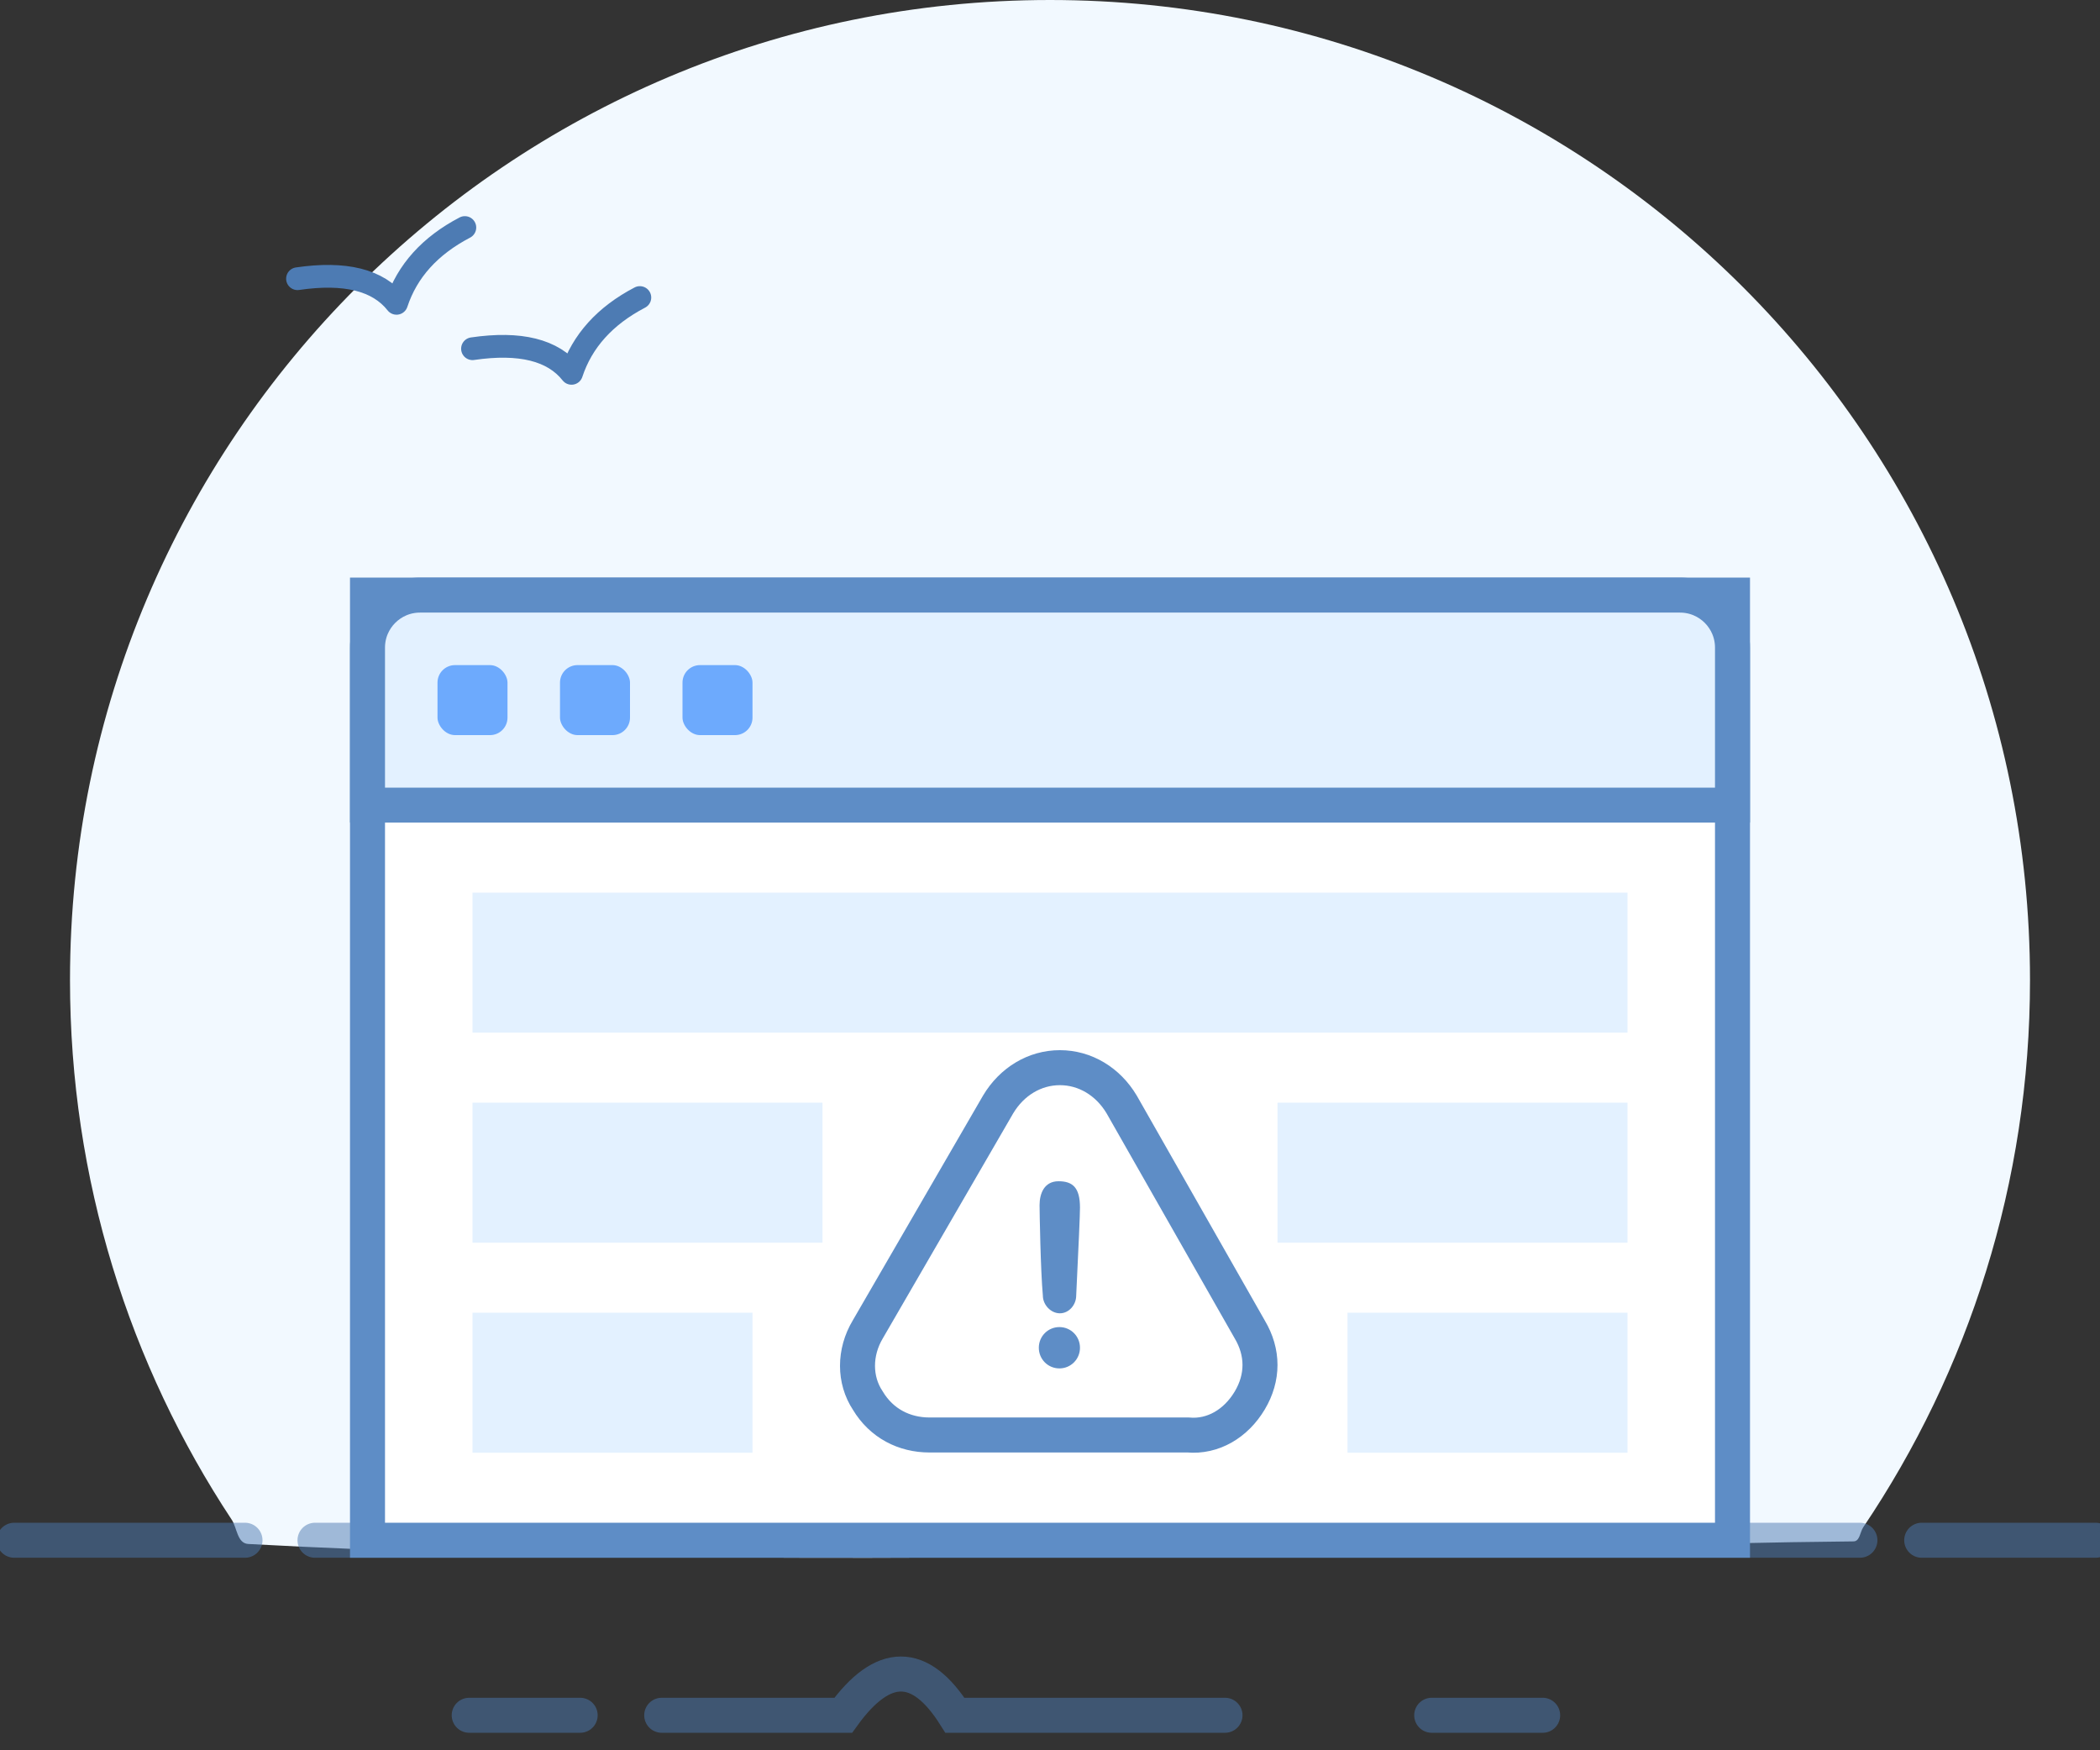 <?xml version="1.0" encoding="UTF-8"?>
<svg width="120px" height="100px" viewBox="0 0 120 100" version="1.1" xmlns="http://www.w3.org/2000/svg" xmlns:xlink="http://www.w3.org/1999/xlink">
    <rect x="0" y="0" width="120" height="100" fill="#333333" stroke="none"/>
    <!-- Generator: Sketch 52.2 (67145) - http://www.bohemiancoding.com/sketch -->
    <title>Artboard</title>
    <desc>Created with Sketch.</desc>
    <g id="Artboard" stroke="none" stroke-width="1" fill="none" fill-rule="evenodd">
        <g id="Group-3">
            <g id="Group-4">
                <g id="Group-5-Copy-2">
                    <g id="Group">
                        <path d="M105.917,88.065 C106.277,88.062 106.288,87.53 106.47,87.26 C112.487,78.332 116,67.576 116,56 C116,25.072 90.928,0 60,0 C29.072,0 4,25.072 4,56 C4,67.392 7.401,77.989 13.244,86.831 C13.551,87.297 13.552,88.178 14.187,88.213 C46.876,90 88.961,88.213 105.917,88.065 Z" id="Oval" fill="#F2F9FF"></path>
                        <path d="M17.22,14.396 C19.936,14.81 21.603,15.81 22.22,17.396 C23.342,15.81 25.008,14.81 27.22,14.396" id="Line-6" stroke="#4D7BB3" stroke-width="1.3" stroke-linecap="round" stroke-linejoin="round" transform="translate(22.22, 15.896) rotate(-17) translate(-22.22, -15.896) "></path>
                        <path d="M27.22,18.396 C29.936,18.81 31.603,19.81 32.22,21.396 C33.342,19.81 35.008,18.81 37.22,18.396" id="Line-6-Copy" stroke="#4D7BB3" stroke-width="1.3" stroke-linecap="round" stroke-linejoin="round" transform="translate(32.22, 19.896) rotate(-17) translate(-32.22, -19.896) "></path>
                        <path d="M18,88 L106.281,88" id="Line-2" stroke="#4D7BB3" stroke-width="2" opacity="0.5" stroke-linecap="round"></path>
                        <path d="M0.812,88 L14,88" id="Line-2-Copy" stroke="#4D7BB3" stroke-width="2" opacity="0.5" stroke-linecap="round"></path>
                        <path d="M109.812,88 L119.746,88" id="Line-2-Copy-2" stroke="#4D7BB3" stroke-width="2" opacity="0.5" stroke-linecap="round"></path>
                        <path d="M26.812,98 L33.152,98" id="Line-2-Copy-4" stroke="#4D7BB3" stroke-width="2" opacity="0.5" stroke-linecap="round"></path>
                        <path d="M37.812,98 L48.184,98 C49.319,96.429 50.419,95.643 51.482,95.643 C52.546,95.643 53.575,96.429 54.568,98 L70,98" id="Line-2-Copy-6" stroke="#4D7BB3" stroke-width="2" opacity="0.5" stroke-linecap="round"></path>
                        <path d="M81.812,98 L88.152,98" id="Line-2-Copy-5" stroke="#4D7BB3" stroke-width="2" opacity="0.5" stroke-linecap="round"></path>
                    </g>
                </g>
                <rect id="Rectangle" stroke="#5E8DC6" stroke-width="2" fill="#FFFFFF" x="21" y="34" width="78" height="54"></rect>
                <path d="M21,46 L99,46 L99,37 C99,35.343 97.657,34 96,34 L24,34 C22.343,34 21,35.343 21,37 L21,46 Z" id="Rectangle" stroke="#5E8DC6" stroke-width="2" fill="#E3F1FF"></path>
                <rect id="Rectangle" fill="#6DAAFD" x="25" y="38" width="4" height="4" rx="1"></rect>
                <rect id="Rectangle-Copy-4" fill="#6DAAFD" x="32" y="38" width="4" height="4" rx="1"></rect>
                <rect id="Rectangle-Copy-5" fill="#6DAAFD" x="39" y="38" width="4" height="4" rx="1"></rect>
                <rect id="Rectangle" fill="#E3F1FF" x="27" y="51" width="66" height="8"></rect>
                <rect id="Rectangle-Copy-6" fill="#E3F1FF" x="27" y="75" width="16" height="8"></rect>
                <rect id="Rectangle-Copy-9" fill="#E3F1FF" x="77" y="75" width="16" height="8"></rect>
                <rect id="Rectangle-Copy-7" fill="#E3F1FF" x="27" y="63" width="20" height="8"></rect>
                <rect id="Rectangle-Copy-8" fill="#E3F1FF" x="73" y="63" width="20" height="8"></rect>
            </g>
            <g id="账号异常" transform="translate(47, 59)">
                <rect id="Rectangle" fill="#000000" opacity="0" x="0" y="0" width="26" height="26"></rect>
                <path d="M12.361,18.002 C12.361,18.657 12.883,19.182 13.537,19.182 C14.19,19.182 14.713,18.657 14.713,18.002 C14.713,17.346 14.19,16.821 13.537,16.821 C12.883,16.821 12.361,17.346 12.361,18.002 Z M12.404,9.85 C12.404,10.243 12.461,13.579 12.592,15.021 C12.592,15.546 13.043,16.034 13.565,16.034 C14.088,16.034 14.497,15.546 14.497,15.021 C14.641,12.059 14.713,10.382 14.713,9.992 C14.713,8.86 14.304,8.489 13.487,8.489 C12.67,8.489 12.404,9.194 12.404,9.85 Z" id="Shape" fill="#5E8DC6" fill-rule="nonzero"></path>
                <path d="M24.412,21.018 C25.196,19.707 25.196,18.264 24.412,16.952 L17.094,4.099 C16.31,2.787 15.003,2 13.565,2 C12.128,2 10.821,2.787 10.037,4.099 L2.588,16.952 C1.804,18.264 1.804,19.838 2.588,21.018 C3.372,22.33 4.679,22.986 6.116,22.986 L20.884,22.986 C22.321,23.117 23.628,22.33 24.412,21.018 Z" id="Path" stroke="#5E8DC6" stroke-width="2" fill-rule="nonzero"></path>
            </g>
        </g>
    </g>
</svg>